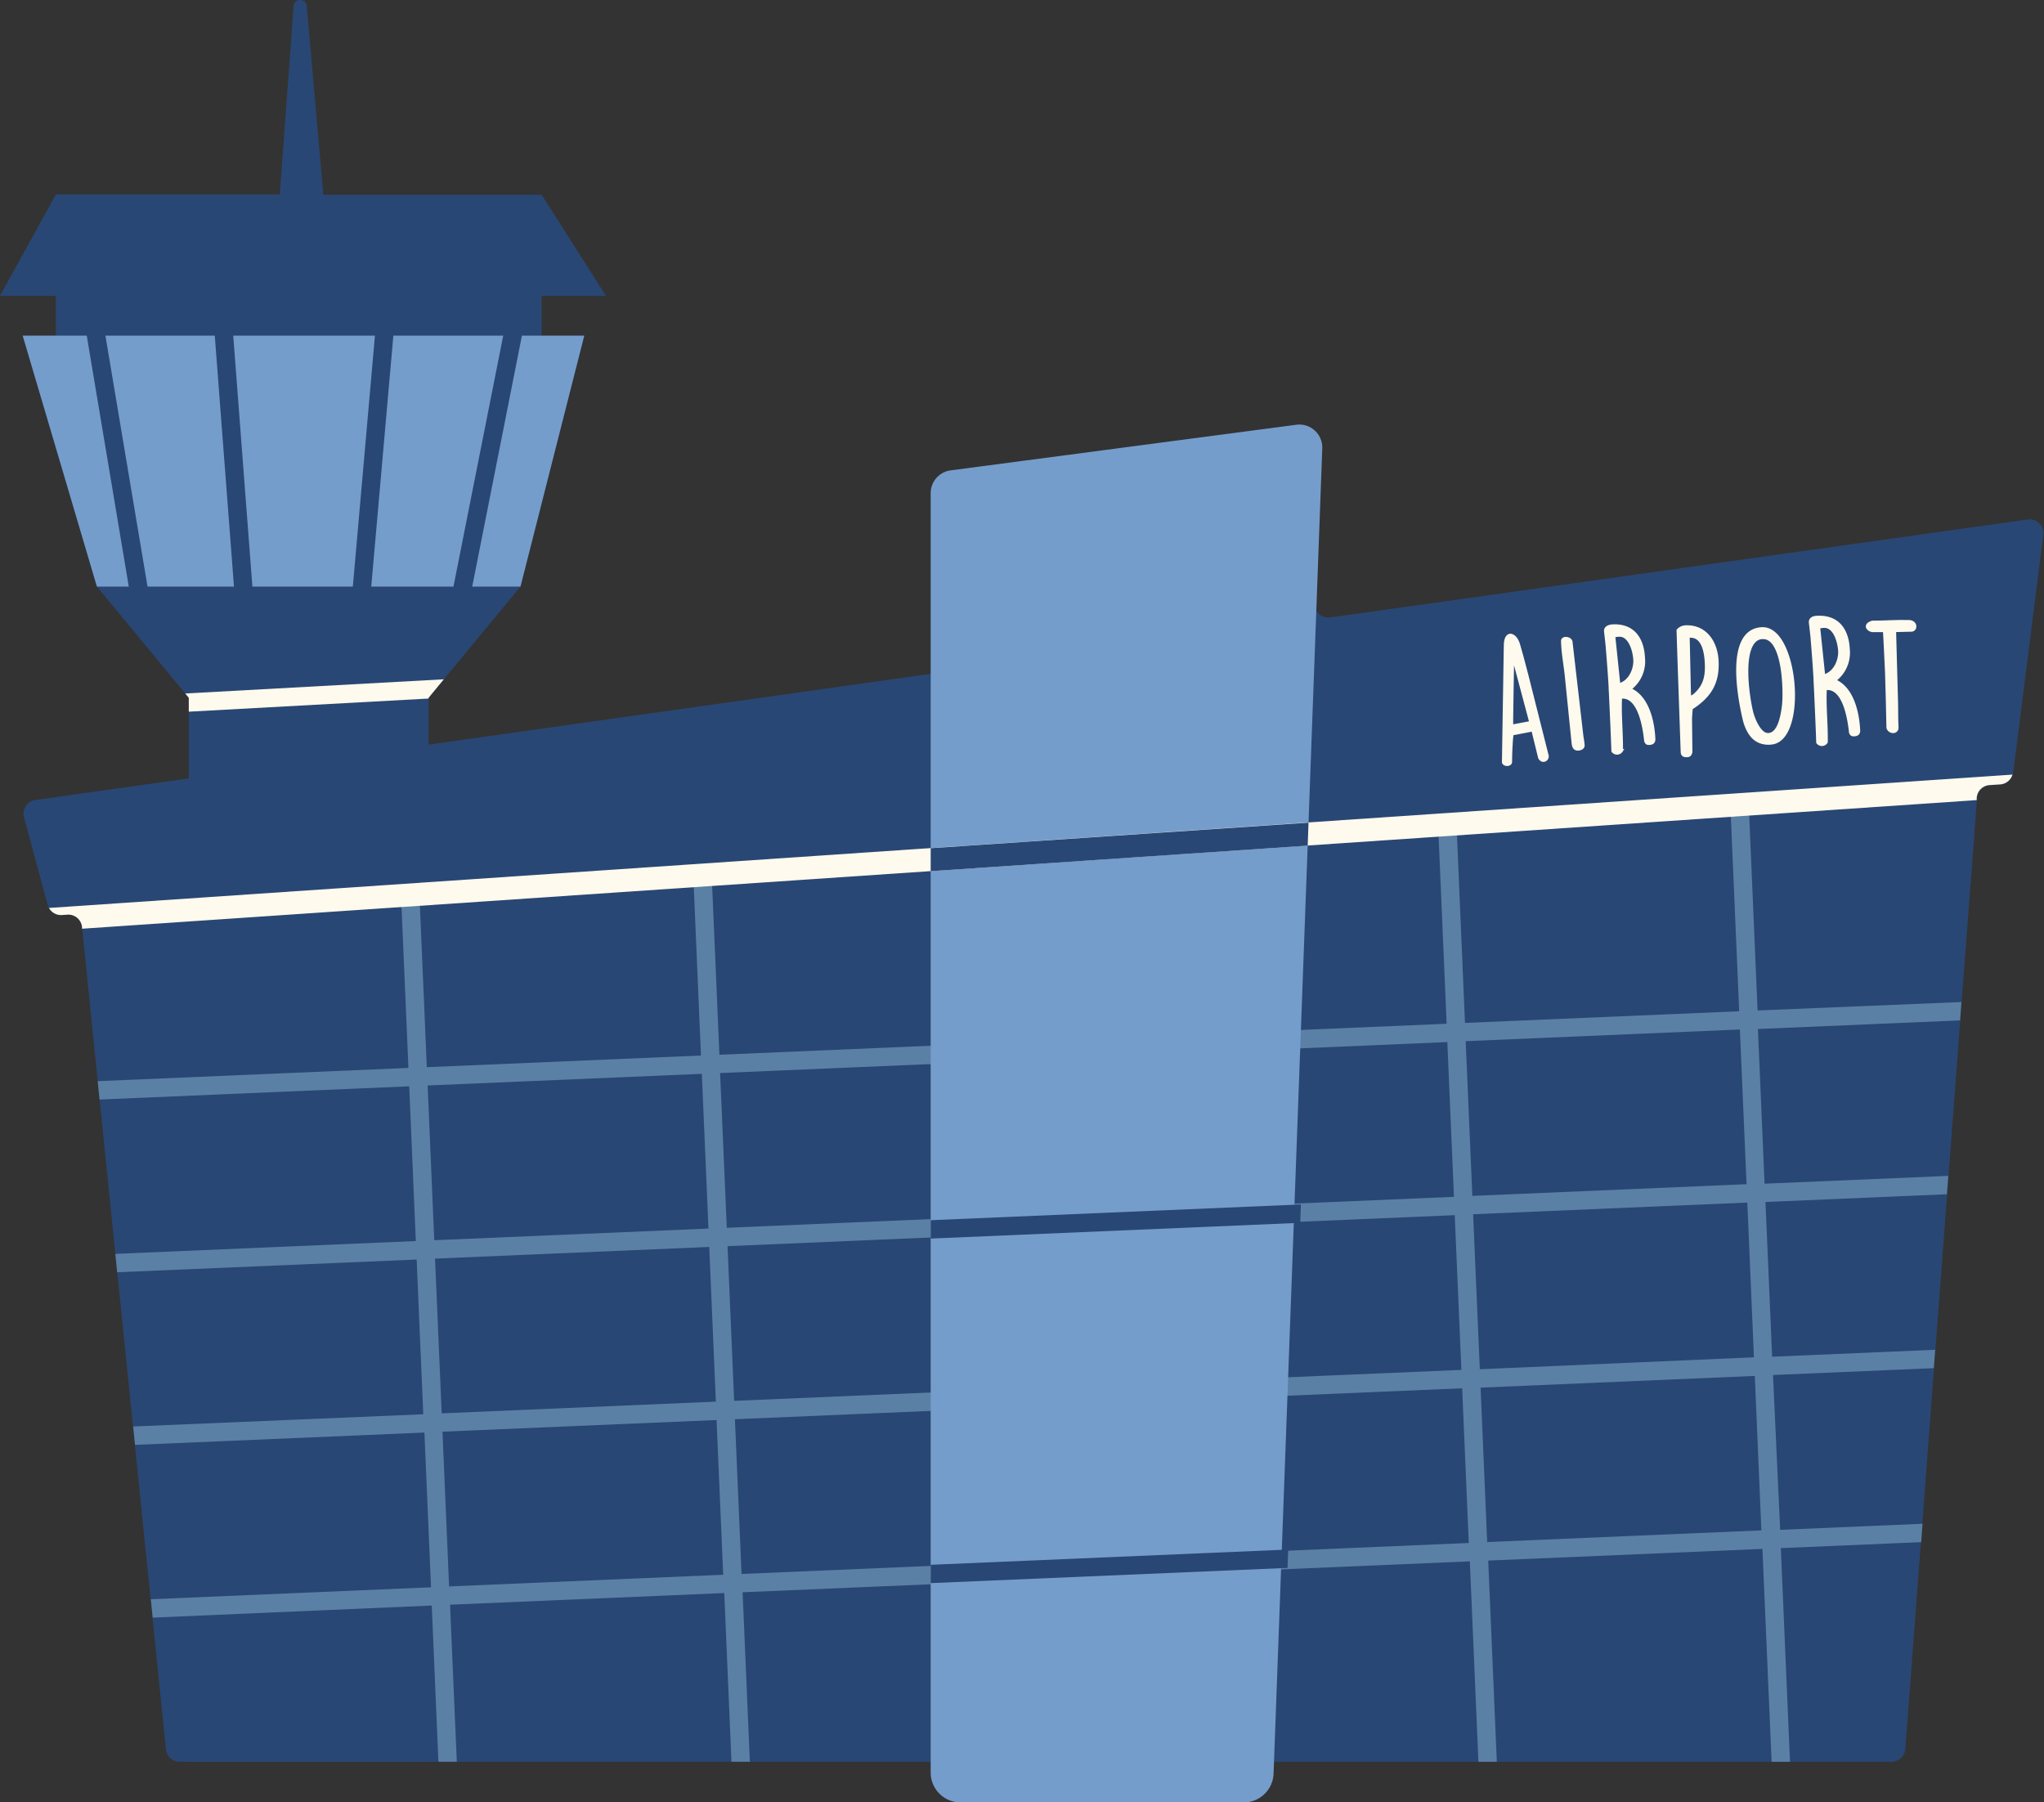 <?xml version="1.0" encoding="UTF-8"?><svg xmlns="http://www.w3.org/2000/svg" xmlns:xlink="http://www.w3.org/1999/xlink" height="392.4" preserveAspectRatio="xMidYMid meet" version="1.0" viewBox="0.0 -0.1 445.0 392.4" width="445.0" zoomAndPan="magnify"><rect x="0.0" y="-0.1" width="445.0" height="392.4" fill="#333333" stroke="none"/><g data-name="Layer 2"><g id="change1_1"><path d="M444.84,116.35l-6.54,51.73a3,3,0,0,1-2.79,2.63l-2.29.15a3,3,0,0,0-2.81,2.78l-.6,8.07,0,.25-.36,4.7L426.92,220l-3.59,47.61h0l-8.52,113.05a3,3,0,0,1-3,2.79H39.13a3,3,0,0,1-3-2.71L26.08,282.25h0l-1.54-15.07h0L19.66,219.4,19.11,214h0l-1.25-12.3a3,3,0,0,0-3.21-2.7l-1.17.08a3,3,0,0,1-3.11-2.23l-5.14-19a3,3,0,0,1,2.49-3.78L206.87,146a3,3,0,0,0,2.6-3v-19.4a3,3,0,0,1,2.62-3l71.35-9.41a3,3,0,0,1,3.41,3.1l-.63,16.93a3,3,0,0,0,3.44,3.1L441.43,113A3,3,0,0,1,444.84,116.35Z" fill="#294774"/></g><g id="change1_2"><path d="M117.92,64.3h14l-14-22H70.4L66.79,1.32a1.44,1.44,0,0,0-2.88,0l-3,40.91H12.17L0,64.3H12.17V73H4.94L21.1,127.61l20,24.2V383.4H93.31V151.81l20-24.2L127.2,73h-9.28Z" fill="#294774"/></g><g id="change2_1"><path d="M21.1 127.61L4.94 72.97 127.2 72.97 113.31 127.61 21.1 127.61z" fill="#759dcc"/></g><g id="change3_1"><path d="M327.75,140.33c.07-3.15,2.15-2.42,2.82-.12,1,3.37,1.78,6.44,6.27,24.34,0,.75-1,1.37-1.62.31l-1.49-6.08-4.57.88c-.21,1.61-.32,4.65-.32,6.09,0,.82-1.51.67-1.5.06Zm1.33,15.85c0,.24,0,1.57,0,1.84l4.23-.8-4-15C329.28,144.29,329.09,154.06,329.08,156.18Z" fill="#fefaed" stroke="#fefaed" stroke-miterlimit="10" stroke-width=".71"/></g><g id="change3_2"><path d="M342,139.65l2.39,20.72a16.54,16.54,0,0,1,.25,1.8c0,.54-.55.77-1.13.79-.75,0-.91-.61-1-1.25L341,146.79c-.27-2.45-.75-4.88-.79-7.34C340.2,138.6,341.91,138.83,342,139.65Z" fill="#fefaed" stroke="#fefaed" stroke-miterlimit="10" stroke-width=".71"/></g><g id="change3_3"><path d="M350.58,149.93c0-1.06-.48-7.25-.62-8.85,0-.34-.34-3.33-.39-3.7v-.14c0-.78.84-1,1.53-1.06,4.7-.2,6.51,3.1,6.68,7a7.41,7.41,0,0,1-3.09,6.76c4,1.57,5.19,7.08,5.35,10.89,0,.62-.34.87-.95.9-.41,0-.58,0-.78-.51-.27-2.55-1.23-9.75-5.19-9.58l-.33.05c-.21,3.87.26,7.74.19,11.63a1.1,1.1,0,0,1-1.81.08C351.11,161.38,350.7,152,350.58,149.93Zm1.84-.9c2.4-.58,3.62-3.3,3.52-5.44-.07-1.81-1-5.52-3.44-5.42-.13,0-1.19.05-1.18.33Z" fill="#fefaed" stroke="#fefaed" stroke-miterlimit="10" stroke-width=".71"/></g><g id="change3_4"><path d="M366.25,163.49c-.13-4-.79-22.36-.89-26.35a2.36,2.36,0,0,1,1.57-.75c4.4-.19,6.7,3.4,6.88,7.49.21,4.87-1.72,7.68-5.64,10.21l-.15,2.09c0,1.12.07,6.34.08,7.44-.15.58-.31.76-.89.78s-.93-.16-.95-.77Zm1.52-13.14.06,1.47a2.91,2.91,0,0,0,1.14-.6c2.2-1.9,2.66-4.07,2.54-6.83-.09-2.12-.54-6.09-3.54-6-.2,0-.37,0-.46.29Z" fill="#fefaed" stroke="#fefaed" stroke-miterlimit="10" stroke-width=".71"/></g><g id="change3_5"><path d="M383.61,136.8c7.56-.32,9.62,23.86,2.15,24.83-.13,0-.27,0-.4.05-2.86.12-4.5-1.51-5.46-4.61C379.37,155,375.05,137.17,383.61,136.8Zm-2.14,18.63c.32,1.11,1.58,4.3,3.3,4.4a2.24,2.24,0,0,0,.4,0c2.28-.3,2.86-4.32,3.09-5.94.43-2.74.33-15.41-4.51-15.2h-.27C378.36,139.38,380.72,153,381.47,155.43Z" fill="#fefaed" stroke="#fefaed" stroke-miterlimit="10" stroke-width=".71"/></g><g id="change3_6"><path d="M395.18,148c0-1-.48-7.25-.62-8.85,0-.34-.35-3.33-.4-3.7v-.14c0-.78.84-1,1.52-1,4.7-.2,6.52,3.1,6.69,7a7.42,7.42,0,0,1-3.09,6.75c4,1.57,5.18,7.08,5.35,10.9,0,.61-.34.87-.95.89-.41,0-.58,0-.78-.51-.28-2.55-1.24-9.74-5.19-9.57l-.34.05c-.21,3.86.27,7.73.2,11.63a1.1,1.1,0,0,1-1.81.07C395.71,159.46,395.3,150.06,395.18,148Zm1.84-.9c2.4-.58,3.61-3.29,3.52-5.44-.08-1.8-1-5.52-3.44-5.41-.14,0-1.19.05-1.18.32Z" fill="#fefaed" stroke="#fefaed" stroke-miterlimit="10" stroke-width=".71"/></g><g id="change3_7"><path d="M410.75,146.42c-.12-2.62-.43-9.23-.47-9.26h-2.73c-1.1-.26-1.56-1.3.09-1.78,2.66,0,5.25-.22,8-.14,1.54.07,1.51,1.78.52,1.83l-3.72.09s.3,10.84.42,15.24c.06,1.39,0,4,.11,5.66l0,.44c-.23,1-1.64.79-1.92-.15C411,155.94,410.85,148.88,410.75,146.42Z" fill="#fefaed" stroke="#fefaed" stroke-miterlimit="10" stroke-width=".71"/></g><g id="change1_3"><path d="M30.66,133a2,2,0,0,1-2-1.67L17.26,63.27a2,2,0,1,1,3.95-.67l11.43,68.1A2,2,0,0,1,31,133Z" fill="#294774"/></g><g id="change1_4"><path d="M53.21,133a2,2,0,0,1-2-1.85L46,63.09a2,2,0,1,1,4-.31l5.2,68.1A2,2,0,0,1,53.36,133Z" fill="#294774"/></g><g id="change1_5"><path d="M78.53,133h-.18a2,2,0,0,1-1.82-2.17l6-68.09a2,2,0,0,1,2.17-1.82,2,2,0,0,1,1.81,2.17l-6,68.09A2,2,0,0,1,78.53,133Z" fill="#294774"/></g><g id="change1_6"><path d="M100.09,133a1.72,1.72,0,0,1-.39,0,2,2,0,0,1-1.58-2.35l13.5-68.09a2,2,0,1,1,3.92.77l-13.49,68.1A2,2,0,0,1,100.09,133Z" fill="#294774"/></g><path d="M157.44 230.13H315.91V263.85H157.44z" fill="none" transform="rotate(-2.44 236.447 246.737)"/><path d="M97.02 310.3H156.77V344.02H97.02z" fill="none" transform="rotate(-2.45 127.037 327.647)"/><path d="M93.79 234.94H153.54V268.66H93.79z" fill="none" transform="rotate(-2.44 123.596 251.615)"/><path d="M159.06 267.81H317.53V301.53H159.06z" fill="none" transform="rotate(-2.44 238.225 284.592)"/><path d="M95.41 272.62H155.16V306.34H95.41z" fill="none" transform="rotate(-2.44 125.144 289.23)"/><path d="M160.67 305.49H319.14V339.21H160.67z" fill="none" transform="rotate(-2.45 240.363 322.819)"/><path d="M323.04 300.68H382.79V334.4H323.04z" fill="none" transform="rotate(-2.45 353.455 317.985)"/><path d="M321.42 263H381.17V296.72H321.42z" fill="none" transform="rotate(-2.44 351.076 279.714)"/><path d="M319.81 225.31H379.56V259.03H319.81z" fill="none" transform="rotate(-2.44 349.528 242.098)"/><g id="change4_1"><path d="M382.64,219.89l-1.82-42.51a2,2,0,1,0-4,.18l1.82,42.5-59.7,2.54-1.75-41a2,2,0,1,0-4,.18l1.76,41-158.33,6.75-1.69-39.38a2,2,0,1,0-4,.17l1.68,39.38-59.69,2.54L91.3,194.39a2,2,0,1,0-4,.17l1.62,37.84-67.65,2.88.41,4,67.41-2.88,1.44,33.69-65.42,2.79.4,4,65.2-2.77,1.44,33.69L29,310.46l.4,4,63-2.68,1.44,33.69-61,2.6.41,4L94,349.44l1.45,34h4l-1.47-34.18,59.7-2.54,1.57,36.72h4l-1.58-36.89L320,339.82l1.87,43.63h4L324,339.65l59.7-2.54,2,46.34h4l-2-46.51,30.56-1.3.3-4-31,1.32L386,299.25l35-1.49.3-4-35.49,1.51-1.45-33.69,39.49-1.68.31-4-40,1.7-1.44-33.68,44-1.87.15-2,.15-2ZM93.1,236.22l59.7-2.54,1.44,33.69-59.7,2.54Zm1.61,37.69,59.7-2.54,1.44,33.68L96.16,307.6Zm3.06,71.37-1.44-33.69L156,309.05l1.45,33.69Zm59-111.77,158.33-6.74,1.44,33.69L158.23,267.2Zm1.62,37.69,158.32-6.75,1.45,33.69-158.33,6.74Zm3.05,71.37L160,308.88l158.33-6.74,1.44,33.68Zm157.65-116,59.7-2.54,1.45,33.68-59.7,2.55Zm1.62,37.68,59.7-2.54,1.44,33.69L322.17,298Zm62.76,68.83-59.7,2.54L322.34,302l59.7-2.55Z" fill="#5b80a5"/></g><g id="change2_2"><path d="M270.77,392.3H209.12a6.5,6.5,0,0,1-6.5-6.5V107.3a5,5,0,0,1,4.38-5l75.17-9.92a5,5,0,0,1,5.7,5.19L277.27,386A6.5,6.5,0,0,1,270.77,392.3Z" fill="#759dcc"/></g><g id="change3_8"><path d="M10.66,197.57a3,3,0,0,0,2.82,1.54l1.17-.08a3,3,0,0,1,3.21,2.7l0,.36,412.49-28,0-.49a3,3,0,0,1,2.81-2.78l2.29-.15a3,3,0,0,0,2.68-2.13Z" fill="#fefaed"/></g><g id="change1_7"><path d="M283.22,262.12l-.14,4-80.46,3.43v-4Zm-80.6,82.44,77.69-3.31.15-4-77.84,3.32Zm0-160v5L284.7,184l.18-5Z" fill="#294774"/></g><g id="change3_9"><path d="M40.33 150.88L41.1 151.81 41.1 154.84 93.31 151.98 93.31 151.81 96.62 147.79 40.33 150.88z" fill="#fefaed"/></g></g></svg>